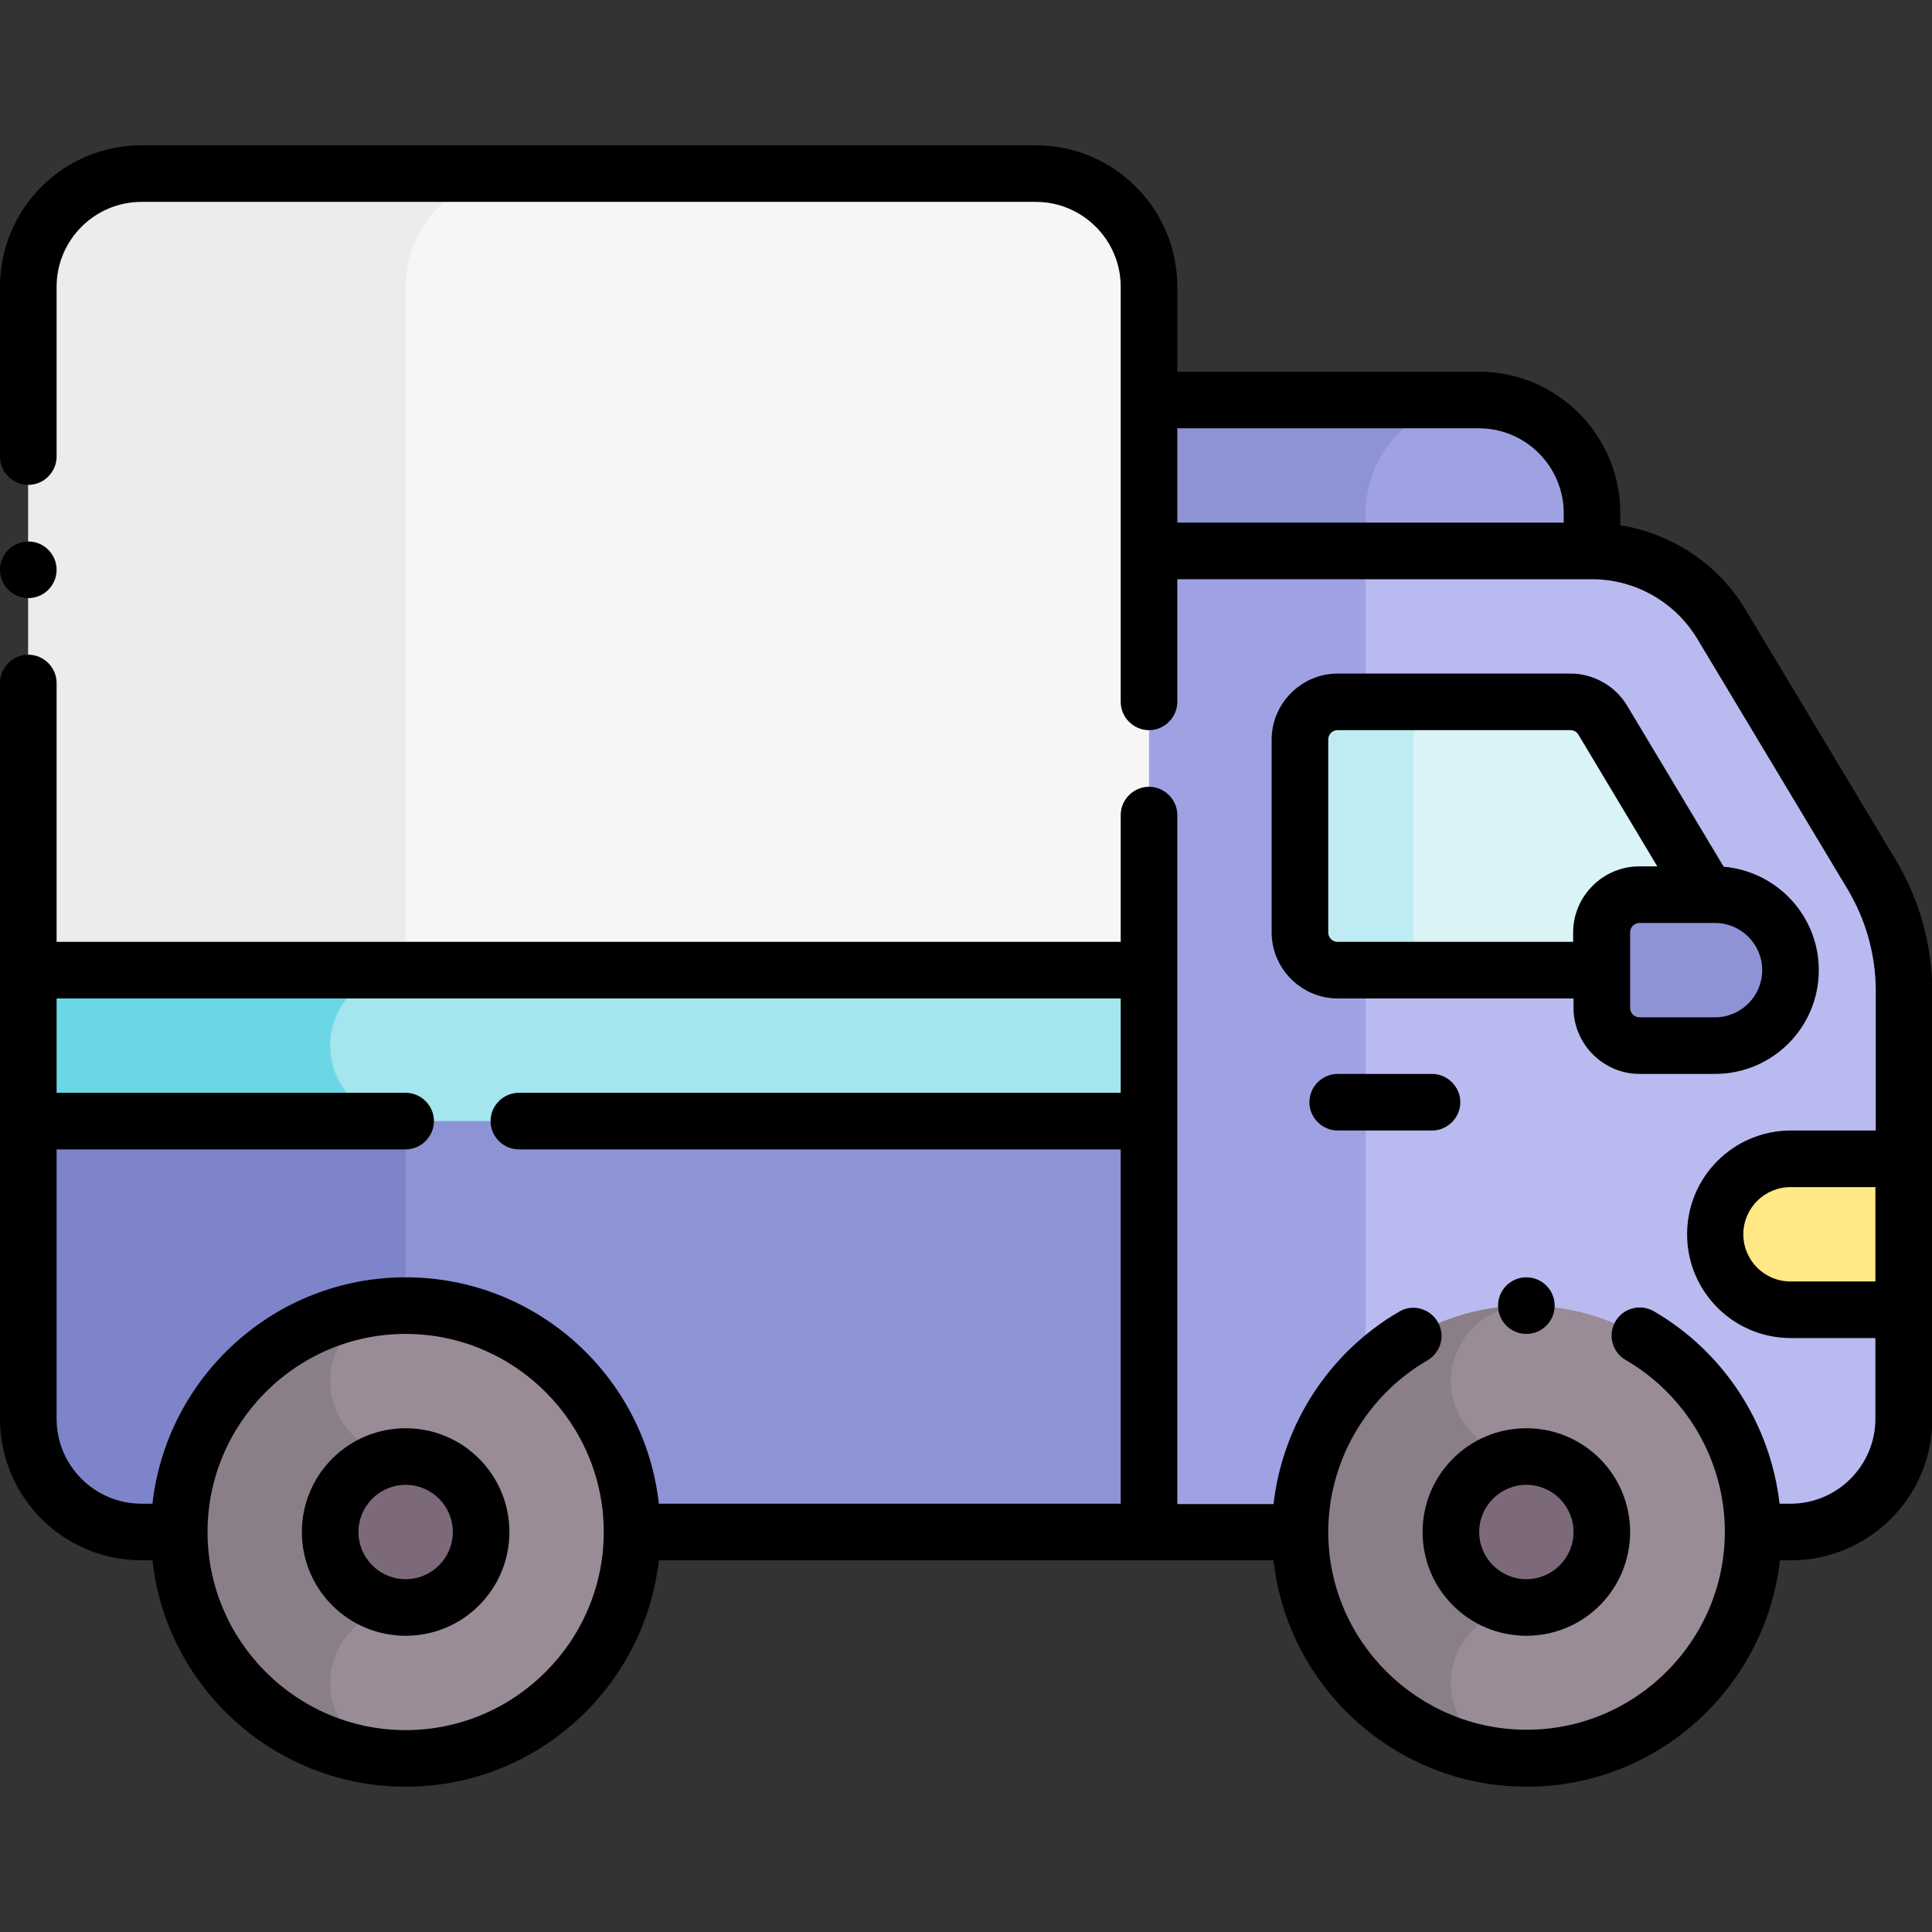 <?xml version="1.0" encoding="utf-8"?>
<!-- Generator: Adobe Illustrator 25.3.1, SVG Export Plug-In . SVG Version: 6.00 Build 0)  -->
<svg version="1.1" xmlns="http://www.w3.org/2000/svg" xmlns:xlink="http://www.w3.org/1999/xlink" x="0px" y="0px"
	 viewBox="0 0 512 512" enable-background="new 0 0 512 512" xml:space="preserve">
<rect x="0" y="0" width="512" height="512" fill="#333333" stroke="none"/>
<g id="_x33_0_1_">
</g>
<g id="_x32_9">
</g>
<g id="_x32_8">
</g>
<g id="_x32_7">
</g>
<g id="_x32_6">
</g>
<g id="_x32_5">
</g>
<g id="_x32_4">
</g>
<g id="_x32_3">
</g>
<g id="_x32_2">
</g>
<g id="_x32_1">
</g>
<g id="_x32_0">
</g>
<g id="_x31_9">
</g>
<g id="_x31_8">
</g>
<g id="_x31_7">
</g>
<g id="_x31_6">
</g>
<g id="_x31_5">
</g>
<g id="_x31_4">
</g>
<g id="_x31_3">
</g>
<g id="_x31_2">
</g>
<g id="_x31_1">
</g>
<g id="_x31_0">
</g>
<g id="_x30_9">
</g>
<g id="_x30_8">
</g>
<g id="_x30_7">
	<g>
		<g>
			<path fill="#9FA2E2" d="M391.9,106H284.5v80h137.4v-50C421.9,119.4,408.4,106,391.9,106z"/>
		</g>
		<g>
			<path fill="#8E93D6" d="M391.9,106H284.5v80h77.4v-50C361.9,119.4,375.3,106,391.9,106z"/>
		</g>
		<g>
			<path fill="#B9BAF0" d="M304.5,406h170c16.6,0,30-13.4,30-30V262.6c0-10.9-3-21.5-8.6-30.9l-39.8-66.3
				c-7.2-12-20.2-19.4-34.3-19.4H284.5L304.5,406z"/>
		</g>
		<g>
			<polygon fill="#9FA2E2" points="361.9,146 284.5,146 304.5,406 361.9,406 			"/>
		</g>
		<g>
			<path fill="#FFE885" d="M474.5,307.1h30v40h-30c-11,0-20-9-20-20v0C454.5,316,463.5,307.1,474.5,307.1z"/>
		</g>
		<g>
			<path fill="#DAF3F6" d="M344.5,247.1V196c0-5.5,4.5-10,10-10h61.7c3.5,0,6.8,1.8,8.6,4.9l39.7,66.2h-110
				C349,257.1,344.5,252.6,344.5,247.1z"/>
		</g>
		<g>
			<path fill="#BFECF2" d="M374.5,247.1V196c0-5.5,4.5-10,10-10h-30c-5.5,0-10,4.5-10,10v51.1c0,5.5,4.5,10,10,10h30
				C379,257.1,374.5,252.6,374.5,247.1z"/>
		</g>
		<g>
			<path fill="#8E93D6" d="M304.5,297.1l-148.5-20l-148.5,20V376c0,16.6,13.4,30,30,30h267V297.1z"/>
		</g>
		<g>
			<path fill="#F7F5F6" d="M304.5,257.1l-148.5,20l-148.5-20V76c0-16.6,13.4-30,30-30h237c16.6,0,30,13.4,30,30V257.1z"/>
		</g>
		<g>
			<path fill="#7D84C9" d="M107.5,376v-92.4l-100,13.5V376c0,16.6,13.4,30,30,30h100C120.9,406,107.5,392.6,107.5,376z"/>
		</g>
		<g>
			<path fill="#EDEBED" d="M107.5,76c0-16.6,13.4-30,30-30h-100c-16.6,0-30,13.4-30,30v181.1l100,13.5V76z"/>
		</g>
		<g>
			<rect x="7.5" y="257.1" fill="#A4E5EE" width="297" height="40"/>
		</g>
		<g>
			<circle fill="#998C97" cx="404.5" cy="406" r="60"/>
		</g>
		<g>
			<path fill="#8A7E88" d="M384.5,446c0-11,9-20,20-20v-40c-11,0-20-9-20-20s9-20,20-20c-33.1,0-60,26.9-60,60s26.9,60,60,60
				C393.5,466,384.5,457,384.5,446z"/>
		</g>
		<g>
			<circle fill="#7C6A7A" cx="404.5" cy="406" r="20"/>
		</g>
		<g>
			<circle fill="#998C97" cx="107.5" cy="406" r="60"/>
		</g>
		<g>
			<path fill="#8A7E88" d="M87.5,446c0-11,9-20,20-20v-40c-11,0-20-9-20-20s9-20,20-20c-33.1,0-60,26.9-60,60s26.9,60,60,60
				C96.5,466,87.5,457,87.5,446z"/>
		</g>
		<g>
			<circle fill="#7C6A7A" cx="107.5" cy="406" r="20"/>
		</g>
		<g>
			<path fill="#8E93D6" d="M454.5,277.1h-20c-5.5,0-10-4.5-10-10v-20c0-5.5,4.5-10,10-10h20c11,0,20,9,20,20v0
				C474.5,268.1,465.5,277.1,454.5,277.1z"/>
		</g>
		<g>
			<path fill="#6BD7E5" d="M87.5,277.1c0-11,9-20,20-20H7.5v40h100C96.5,297.1,87.5,288.1,87.5,277.1z"/>
		</g>
		<g>
			<path d="M502.4,227.9l-39.8-66.3c-7.2-12.1-19.5-20.2-33.2-22.4V136c0-20.7-16.8-37.5-37.5-37.5H312V76
				c0-20.7-16.8-37.5-37.5-37.5h-237C16.8,38.5,0,55.3,0,76v45c0,4.1,3.4,7.5,7.5,7.5s7.5-3.4,7.5-7.5V76
				c0-12.4,10.1-22.5,22.5-22.5h237c12.4,0,22.5,10.1,22.5,22.5v70c0,0.2,0,0.3,0,0.5c0,0.2,0,0.3,0,0.5v39c0,4.1,3.4,7.5,7.5,7.5
				s7.5-3.4,7.5-7.5v-32.5h109.9c11.4,0,22,6,27.9,15.8l39.8,66.3c4.9,8.2,7.5,17.5,7.5,27v37h-22.5c-15.2,0-27.5,12.3-27.5,27.5
				s12.3,27.5,27.5,27.5H497V376c0,12.4-10.1,22.5-22.5,22.5h-2.9c-2.4-21.1-14.7-40.2-33.3-51c-3.6-2.1-8.2-0.8-10.2,2.7
				c-2.1,3.6-0.8,8.2,2.7,10.2c16.2,9.4,26.3,26.8,26.3,45.5c0,28.9-23.6,52.5-52.5,52.5S352,434.9,352,406
				c0-18.7,10.1-36.1,26.3-45.5c3.6-2.1,4.8-6.7,2.7-10.2c-2.1-3.6-6.7-4.8-10.2-2.7c-18.6,10.8-30.9,29.9-33.3,51H312V216
				c0-4.1-3.4-7.5-7.5-7.5s-7.5,3.4-7.5,7.5v33.6H15V181c0-4.1-3.4-7.5-7.5-7.5S0,176.9,0,181v195c0,20.7,16.8,37.5,37.5,37.5h2.9
				c3.7,33.7,32.4,60,67.1,60s63.3-26.3,67.1-60h162.9c3.7,33.7,32.4,60,67.1,60s63.3-26.3,67.1-60h2.9c20.7,0,37.5-16.8,37.5-37.5
				V262.6C512,250.4,508.7,238.4,502.4,227.9z M312,113.5h79.9c12.4,0,22.5,10.1,22.5,22.5v2.5H312V113.5z M15,376v-71.4h92.5
				c4.1,0,7.5-3.4,7.5-7.5s-3.4-7.5-7.5-7.5H15v-25h282v25H137.5c-4.1,0-7.5,3.4-7.5,7.5s3.4,7.5,7.5,7.5H297v93.9H174.6
				c-3.7-33.7-32.4-60-67.1-60s-63.3,26.3-67.1,60h-2.9C25.1,398.5,15,388.4,15,376z M107.5,458.5C78.6,458.5,55,434.9,55,406
				s23.6-52.5,52.5-52.5S160,377.1,160,406S136.4,458.5,107.5,458.5z M474.5,339.6c-6.9,0-12.5-5.6-12.5-12.5s5.6-12.5,12.5-12.5
				H497v25H474.5z"/>
			<path d="M404.5,433.5c15.2,0,27.5-12.3,27.5-27.5s-12.3-27.5-27.5-27.5S377,390.8,377,406S389.3,433.5,404.5,433.5z M404.5,393.5
				c6.9,0,12.5,5.6,12.5,12.5s-5.6,12.5-12.5,12.5S392,412.9,392,406S397.6,393.5,404.5,393.5z"/>
			<path d="M107.5,378.5C92.3,378.5,80,390.8,80,406s12.3,27.5,27.5,27.5S135,421.2,135,406S122.7,378.5,107.5,378.5z M107.5,418.5
				c-6.9,0-12.5-5.6-12.5-12.5s5.6-12.5,12.5-12.5S120,399.1,120,406S114.4,418.5,107.5,418.5z"/>
			<path d="M454.5,284.6c15.2,0,27.5-12.3,27.5-27.5c0-14.4-11.1-26.2-25.2-27.4L431.2,187c-3.1-5.2-8.9-8.5-15-8.5h-61.7
				c-9.6,0-17.5,7.9-17.5,17.5v51.1c0,9.6,7.9,17.5,17.5,17.5H417v2.5c0,9.6,7.9,17.5,17.5,17.5H454.5z M354.5,249.6
				c-1.4,0-2.5-1.1-2.5-2.5V196c0-1.4,1.1-2.5,2.5-2.5h61.7c0.9,0,1.7,0.5,2.1,1.2l20.9,34.9h-4.8c-9.6,0-17.5,7.9-17.5,17.5v2.5
				H354.5z M432,267.1v-20c0-1.4,1.1-2.5,2.5-2.5h20c6.9,0,12.5,5.6,12.5,12.5s-5.6,12.5-12.5,12.5h-20
				C433.1,269.6,432,268.5,432,267.1z"/>
			<path d="M379.5,284.6h-25c-4.1,0-7.5,3.4-7.5,7.5s3.4,7.5,7.5,7.5h25c4.1,0,7.5-3.4,7.5-7.5S383.6,284.6,379.5,284.6z"/>
			<circle cx="404.5" cy="346" r="7.5"/>
			<circle cx="7.5" cy="151" r="7.5"/>
		</g>
	</g>
</g>
<g id="_x30_6">
</g>
<g id="_x30_5">
</g>
<g id="_x30_4">
</g>
<g id="_x30_3">
</g>
<g id="_x30_2">
</g>
<g id="_x30_1">
</g>
</svg>

